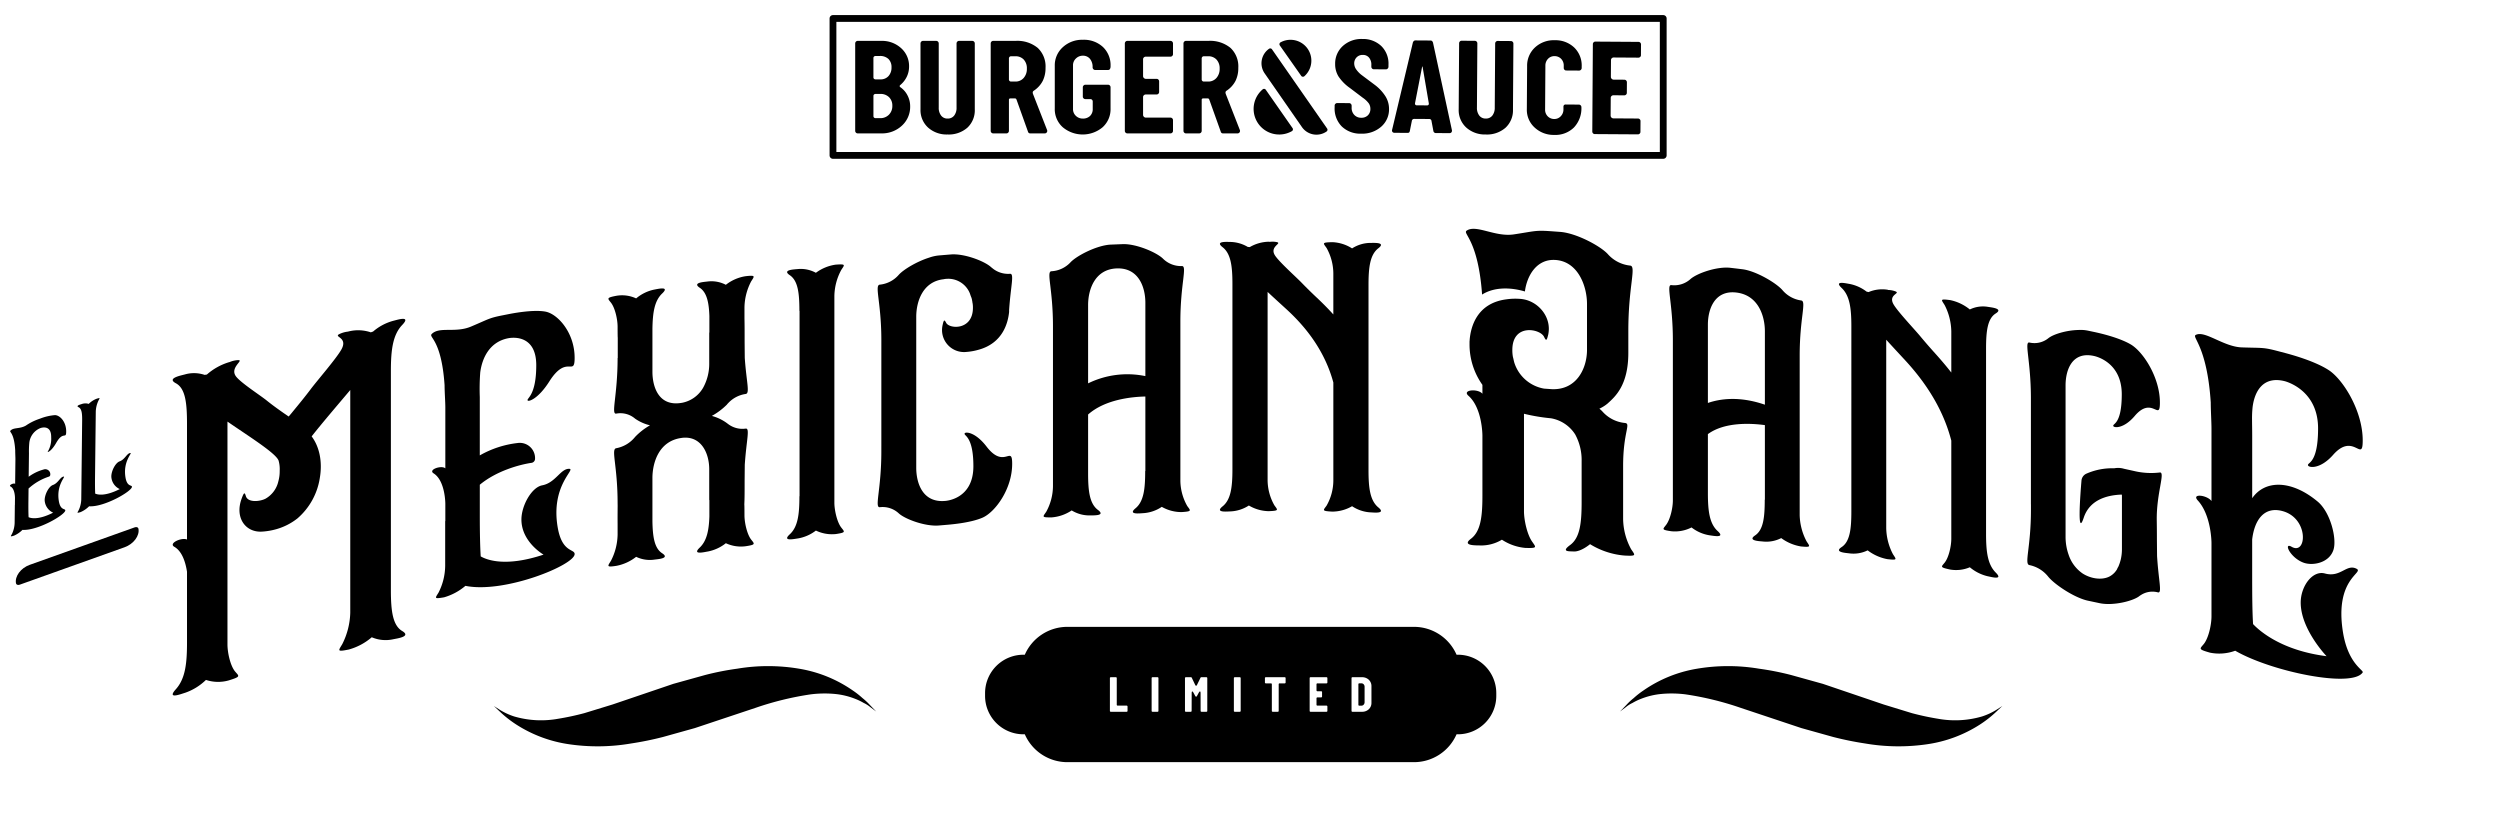 <svg xmlns="http://www.w3.org/2000/svg" viewBox="0 0 688.643 231.385"><defs><style>.a{fill:none;}</style></defs><rect class="a" width="688.643" height="231.385"/><path d="M136.036,194.472l1.563,1a17.838,17.838,0,0,0,4.042,1.883,26.351,26.351,0,0,0,12.067.64,73.748,73.748,0,0,0,7.223-1.547l7.78-2.385,16.759-5.69c2.941-.818,5.883-1.637,8.778-2.441a76.217,76.217,0,0,1,8.835-1.739,51.515,51.515,0,0,1,17.188.031,36.231,36.231,0,0,1,14.606,5.953,23.3,23.3,0,0,1,2.7,2.114,17.4,17.4,0,0,1,2.06,1.926l1.72,1.783-1.613-1.21a8.377,8.377,0,0,0-1.832-1.162,16.119,16.119,0,0,0-2.329-1.123,20.52,20.52,0,0,0-5.676-1.355,30.63,30.63,0,0,0-6.608.118,84.176,84.176,0,0,0-15.106,3.688l-16.794,5.6-8.771,2.45a87.873,87.873,0,0,1-8.806,1.792,54.332,54.332,0,0,1-17.067.211A36.425,36.425,0,0,1,142.4,199.7a30.927,30.927,0,0,1-4.675-3.64Z"/><path d="M551.561,194.472l-1.562,1a17.838,17.838,0,0,1-4.042,1.883,26.351,26.351,0,0,1-12.067.64,73.686,73.686,0,0,1-7.223-1.547l-7.781-2.385c-5.348-1.816-11.053-3.754-16.758-5.69-2.941-.818-5.883-1.637-8.778-2.441a76.192,76.192,0,0,0-8.836-1.739,51.51,51.51,0,0,0-17.187.031,36.231,36.231,0,0,0-14.606,5.953,23.3,23.3,0,0,0-2.7,2.114,17.4,17.4,0,0,0-2.06,1.926l-1.72,1.783,1.613-1.21a8.377,8.377,0,0,1,1.832-1.162,16.119,16.119,0,0,1,2.329-1.123,20.512,20.512,0,0,1,5.676-1.355,30.631,30.631,0,0,1,6.608.118,84.2,84.2,0,0,1,15.106,3.688l16.794,5.6,8.77,2.45a87.988,87.988,0,0,0,8.806,1.792,54.338,54.338,0,0,0,17.068.211A36.426,36.426,0,0,0,545.2,199.7a30.927,30.927,0,0,0,4.675-3.64Z"/><path d="M374.99,188.225h-.532a.248.248,0,0,0-.281.28v5.6a.248.248,0,0,0,.281.28h.532a.83.83,0,0,0,.644-.28,1,1,0,0,0,.251-.687V189.2a.977.977,0,0,0-.251-.7A.824.824,0,0,0,374.99,188.225Z"/><path d="M401.617,180.348h-.4a12.791,12.791,0,0,0-11.686-7.676H293.976a12.792,12.792,0,0,0-11.686,7.676h-.4A10.577,10.577,0,0,0,271.345,190.9v.82a10.577,10.577,0,0,0,10.545,10.546h.4a12.792,12.792,0,0,0,11.686,7.676h95.555a12.791,12.791,0,0,0,11.686-7.676h.4a10.577,10.577,0,0,0,10.546-10.546v-.82A10.577,10.577,0,0,0,401.617,180.348ZM310.59,195.784a.247.247,0,0,1-.28.28h-4.3a.247.247,0,0,1-.28-.28v-8.96a.247.247,0,0,1,.28-.279h1.33a.247.247,0,0,1,.28.279v7.267a.247.247,0,0,0,.28.279h2.408a.248.248,0,0,1,.28.28Zm8.511,0a.246.246,0,0,1-.28.28h-1.315a.248.248,0,0,1-.281-.28v-8.96a.248.248,0,0,1,.281-.279h1.315a.247.247,0,0,1,.28.279Zm13.454,0a.246.246,0,0,1-.279.28H331a.248.248,0,0,1-.281-.28l-.013-4.8c0-.326-.047-.5-.14-.525s-.22.106-.378.386l-.476.868c-.075.13-.155.195-.239.195s-.163-.065-.237-.195l-.462-.855q-.238-.433-.378-.391c-.094.027-.14.2-.14.531l-.014,4.788a.247.247,0,0,1-.28.28H326.69a.247.247,0,0,1-.28-.28v-8.96a.247.247,0,0,1,.28-.279h1.358a.243.243,0,0,1,.238.153l.937,1.96c.076.159.16.238.252.238s.178-.079.252-.238l.952-1.96a.244.244,0,0,1,.239-.153h1.358a.246.246,0,0,1,.279.279Zm9.2,0a.247.247,0,0,1-.281.28h-1.315a.247.247,0,0,1-.28-.28v-8.96a.247.247,0,0,1,.28-.279h1.315a.247.247,0,0,1,.281.279Zm12.376-7.826a.247.247,0,0,1-.28.28h-1.344a.248.248,0,0,0-.28.281v7.265a.247.247,0,0,1-.28.28h-1.33a.247.247,0,0,1-.28-.28v-7.265a.248.248,0,0,0-.28-.281h-1.344a.247.247,0,0,1-.28-.28v-1.134a.247.247,0,0,1,.28-.279h5.138a.247.247,0,0,1,.28.279Zm11.507,0a.247.247,0,0,1-.28.28h-2.435a.249.249,0,0,0-.281.281v1.61a.248.248,0,0,0,.281.279h.965a.248.248,0,0,1,.281.28v1.134a.249.249,0,0,1-.281.281h-.965a.248.248,0,0,0-.281.28v1.708a.248.248,0,0,0,.281.279h2.435a.248.248,0,0,1,.28.28v1.134a.247.247,0,0,1-.28.28h-4.325a.246.246,0,0,1-.28-.28v-8.96a.247.247,0,0,1,.28-.279h4.325a.247.247,0,0,1,.28.279Zm12.139,5.587a2.382,2.382,0,0,1-.728,1.819,2.645,2.645,0,0,1-1.89.7h-2.59a.247.247,0,0,1-.28-.28v-8.96a.247.247,0,0,1,.28-.279h2.59a2.649,2.649,0,0,1,1.89.7,2.4,2.4,0,0,1,.728,1.834Z"/><path d="M8.183,155.59l28.951-10.336c.45-.161.921-.014,1,.365.383,1.935-1.331,4.239-3.809,5.123L5.408,161.065c-.488.174-.926-.008-1-.365C4.027,158.763,5.705,156.475,8.183,155.59Z"/><path d="M7.118,117.236a15.059,15.059,0,0,1,3.373-1.732l.637-.226a14.331,14.331,0,0,1,4.016-.93c1.334.023,3.12,1.8,3.089,4.571-.024,2.153-.826-.3-2.752,3.075-1.213,2.128-2.276,2.639-2.356,2.468a6.9,6.9,0,0,0,.974-4.038c.041-3.69-3-2.491-3-2.491a4.93,4.93,0,0,0-3.042,4.225,24.508,24.508,0,0,0-.079,2.722L7.9,131.324a12.429,12.429,0,0,1,4.075-1.982,1.384,1.384,0,0,1,1.873,1.447.547.547,0,0,1-.365.5,15.362,15.362,0,0,0-5.62,3.279l-.016,1.452-.02,1.854c-.024,2.037-.008,3.511.046,4.59.615.28,2.627.846,6.768-1.244a3.962,3.962,0,0,1-2.337-3.491c.018-1.536,1.133-3.731,2.277-4.137,1.455-.517,1.994-2.207,2.94-2.31.733-.095-2.076,2.186-1.313,6.737.442,2.67,1.785,1.992,1.778,2.576-.015,1.221-7.616,5.638-11.8,5.363A7.491,7.491,0,0,1,3.88,147.54l-.016.006c-1.111.345-.963.227-.581-.442a7.528,7.528,0,0,0,.75-3.044l.056-4.942.017-.006.01-.969.011-.951s.029-2.555-1.234-3.187c-.615-.33.891-1.049,1.278-.721l.076-6.744c.006-.6-.063-1.675-.055-2.426-.283-5.137-1.734-5.021-1.306-5.489C3.744,117.688,5.414,118.208,7.118,117.236Z"/><path d="M30.664,131.226c.017-1.537,1.132-3.73,2.292-4.143,1.455-.518,1.979-2.2,2.924-2.3.734-.095-2.076,2.185-1.312,6.737.441,2.671,1.783,1.993,1.777,2.577-.014,1.22-7.616,5.637-11.8,5.362a7.521,7.521,0,0,1-2.313,1.587l-.017.007c-1.11.344-.946.221-.581-.442a7.48,7.48,0,0,0,.75-2.978l.244-21.756c.023-1.953-.109-3.287-.984-3.708-.874-.405.529-.754.857-.87a3.018,3.018,0,0,1,1.938-.042,6.285,6.285,0,0,1,2.115-1.4l.016-.006c1.111-.346.947-.222.581.44a7.61,7.61,0,0,0-.767,3.052l-.006.551-.2,17.4c-.024,2.087-.007,3.577.046,4.673.615.279,2.627.844,6.77-1.244A3.963,3.963,0,0,1,30.664,131.226Z"/><path d="M51.51,148.621V116.675c0-5.748-.452-9.7-3.079-11.11s1.518-2.145,2.545-2.439a9.107,9.107,0,0,1,5.383.138c.247-.028.412-.074.618-.089A16.455,16.455,0,0,1,62.983,99.8l.042-.012.288-.079a6.609,6.609,0,0,1,2.348-.515c1.565.033-2.514,2.112-.618,4.542,1.391,1.783,6.636,5.147,8.409,6.579,1.553,1.254,3.177,2.415,4.828,3.571.414.268.827.578,1.24.847.413-.482.867-1.014,1.239-1.485,1.653-2.006,3.3-4.014,4.836-6.057,1.769-2.36,7.04-8.408,8.441-10.913,1.907-3.41-2.154-3.392-.621-4.222a7.23,7.23,0,0,1,2.4-.707l.249-.06.041-.01a10.819,10.819,0,0,1,6.051.271c.207-.091.415-.14.621-.229a14.165,14.165,0,0,1,5.478-2.932c1-.227,5.172-1.634,2.532,1.132-2.617,2.74-3.114,6.956-3.114,12.7v60.309c0,5.748.5,9.732,3.114,11.287,2.638,1.57-1.537,2.056-2.532,2.283a9.654,9.654,0,0,1-5.85-.563,16.323,16.323,0,0,1-6.3,3.37l-.041.01c-3.355.682-2.865.332-1.782-1.486a20.248,20.248,0,0,0,2.2-8.651v-61.35c-3.479,4.126-7.7,9.039-10.636,12.774,2.15,2.876,3.032,7,2.232,11.562a18.412,18.412,0,0,1-6.159,11.047,16.762,16.762,0,0,1-5.823,2.958,18.264,18.264,0,0,1-3.755.654c-4.62.388-7.707-3.723-5.813-8.983.7-1.94.873-1.856,1.195-.781.541,1.8,3.714,1.539,5.361.737a7.336,7.336,0,0,0,3.589-4.814,10.332,10.332,0,0,0,.372-2.928,8.685,8.685,0,0,0-.288-2.716c-.572-2.011-8.459-6.9-14.1-10.81q0,30.675,0,61.35c0,2.374.821,6,2.141,7.537,1.1,1.278,1.564,1.36-1.771,2.4l-.042.012a10.663,10.663,0,0,1-6.253-.14,15.48,15.48,0,0,1-5.754,3.547c-1.027.294-5.173,1.949-2.545-.976s3.079-7.132,3.079-12.88V157.492c-.37-2.393-1.261-5.6-3.49-6.867C46.3,149.645,50.072,147.949,51.51,148.621Z"/><path d="M129.744,89.957c4.949-2.09,4.915-2.346,8.585-3.076l1.626-.322c1-.2,6.811-1.351,10.267-.725,3.409.618,8.064,5.808,8.064,12.722,0,5.374-2.133-1.125-6.978,6.526-3.049,4.816-5.764,5.67-5.971,5.21-.293-.648,2.38-1.245,2.379-9.7,0-9.2-7.761-7.411-7.761-7.411-5.129,1.013-7.163,5.488-7.67,9.414a60.85,60.85,0,0,0-.124,6.773v16.076a27.227,27.227,0,0,1,10.38-3.407,4.215,4.215,0,0,1,4.842,4.358,1.135,1.135,0,0,1-.918,1.091c-3.2.459-9.639,2.167-14.3,6.039v8.247c0,5.081.083,8.771.249,11.486,1.583.925,6.745,3.044,17.311-.483,0,0-6.095-3.459-6.095-9.665,0-3.833,2.8-8.872,5.719-9.422,3.717-.7,5.076-4.666,7.478-4.546,1.863.092-5.253,4.595-3.176,16.282,1.217,6.85,4.64,5.736,4.639,7.194,0,3.041-19.382,10.937-30.082,8.756a15.879,15.879,0,0,1-5.868,3.158l-.042.009c-2.828.482-2.441.235-1.5-1.3a16.585,16.585,0,0,0,1.83-7.349V143.561l.042-.009v-4.789s0-6.377-3.244-8.38c-1.58-1.03,2.246-2.318,3.244-1.366V112.191c0-1.5-.208-4.2-.208-6.079-.874-12.931-4.575-13.128-3.494-14.155C121.13,89.9,125.432,91.779,129.744,89.957Z"/><path d="M168.281,83.357c-.926-1.165-1.291-1.347,1.507-1.88a9.152,9.152,0,0,1,5.443.721,11.292,11.292,0,0,1,4.945-2.42c.881-.14,4.478-1.08,2.223,1.067-2.138,2.034-2.6,5.282-2.683,9.669v12c.042,4.283,1.843,9.4,7.841,8.486l.336-.051a8.557,8.557,0,0,0,5.791-4.15,13.606,13.606,0,0,0,1.678-6.7V91.682c0-.041.043-.09.043-.131v-4.5c-.126-3.771-.722-6.511-2.645-7.778-2.228-1.467,1.343-1.613,2.182-1.734a8.546,8.546,0,0,1,5,.913,11.719,11.719,0,0,1,5.421-2.368c2.831-.32,2.489-.039,1.554,1.416a15.941,15.941,0,0,0-1.848,7.2v3c.042,1.577.042,3.66.042,6.451,0,.208.041,4.284.041,4.45.463,6.685,1.471,9.757.253,9.921a8.185,8.185,0,0,0-4.789,2.487,4.853,4.853,0,0,0-.421.477,18.718,18.718,0,0,1-4.115,3.08,12.651,12.651,0,0,1,4.115,1.958c.126.108.295.209.421.317a6.472,6.472,0,0,0,4.789,1.218c1.218-.164.21,3.137-.252,9.947,0,.167-.042,4.3-.042,4.462,0,2.791,0,4.915-.085,6.509.043-.006.043,2.992.043,2.992,0,2,.711,5.221,1.848,6.667.945,1.2,1.311,1.405-1.512,1.826a9.774,9.774,0,0,1-5.463-.832,11.43,11.43,0,0,1-5,2.293c-.84.121-4.449,1.055-2.183-1.1,1.921-1.825,2.519-4.7,2.645-8.547v-4.458c0-.083-.043-.118-.043-.16V129.25c0-4.5-2.267-9.263-7.469-8.642l-.336.051c-6,.91-7.8,6.625-7.841,10.921v12.037c.083,4.318.557,7.406,2.683,8.782,2.261,1.463-1.342,1.625-2.223,1.765a8.651,8.651,0,0,1-4.944-.786,12.565,12.565,0,0,1-5.4,2.478c-2.842.439-2.493.131-1.549-1.362a16.319,16.319,0,0,0,1.842-7.225v-3c-.022-1.614.012-4.916.012-4.916s-.012-.707-.012-.749c0-10.371-1.884-14.885-.376-15.139a8.687,8.687,0,0,0,5.192-3.111,18.058,18.058,0,0,1,4.106-3.2,12.017,12.017,0,0,1-4.106-1.834,6.2,6.2,0,0,0-5.192-1.387c-1.508.254.376-4.937.375-15.308a.051.051,0,0,0,.043-.048V92.993c-.043.007-.043-2.991-.043-2.991C170.122,87.96,169.416,84.785,168.281,83.357Z"/><path d="M220.242,136.7V85.638l-.042,0c0-4.873-.383-8.311-2.651-9.839-2.248-1.515,1.347-1.582,2.188-1.684a8.72,8.72,0,0,1,5.008,1.029,11.923,11.923,0,0,1,5.432-2.243l.042-.005c2.863-.194,2.445.031,1.516,1.457a15.577,15.577,0,0,0-1.9,7.166v57.1c.042,2.036.746,5.214,1.9,6.7.93,1.206,1.348,1.348-1.516,1.792l-.042,0a10.121,10.121,0,0,1-5.432-.964,11.172,11.172,0,0,1-5.008,2.178c-.841.1-4.438.923-2.188-1.148,2.272-2.091,2.652-5.613,2.652-10.487Z"/><path d="M242.774,122.848V93.36c-.043-10.2-1.94-14.8-.422-14.952a7.955,7.955,0,0,0,5.227-2.717c1.393-1.53,5.061-3.682,8.351-4.72a11.2,11.2,0,0,1,2.7-.608l1.645-.138,1.647-.136c3.672-.3,9.245,1.822,11.061,3.483.127.116.3.229.422.345a6.807,6.807,0,0,0,4.814,1.5c1.225-.082.212,3.193-.253,9.972v.541c-.3,2.894-1.648,8.587-8.487,10.431a16.333,16.333,0,0,1-3.251.581,6.066,6.066,0,0,1-6.585-7.38c.337-1.57.507-1.542.971-.665.843,1.763,7.387,2.161,7.387-4.128a6.451,6.451,0,0,0-.17-1.611.589.589,0,0,0-.042-.288,4.322,4.322,0,0,0-.21-.9c-.062-.152-.154-.377-.212-.526a4.124,4.124,0,0,0-.169-.487v-.041a6.42,6.42,0,0,0-6.585-4.1,3.843,3.843,0,0,0-.675.1c-5.781.65-7.552,6.156-7.552,10.363,0,4.581,0,8.413,0,8.413v33.279c.041,4.286,1.855,9.521,7.888,9.018.043,0,7.852-.335,7.853-9.54,0-8.455-2.7-8.331-2.407-9.061.209-.514,2.955-.4,6.038,3.626,4.9,6.392,7.053-.615,7.053,4.758,0,6.956-4.7,13.3-8.152,14.815-3.471,1.522-9.329,1.935-10.385,2.023-.632.053-1.054.088-1.645.139-3.713.315-9.239-1.7-11.052-3.336a6.522,6.522,0,0,0-5.227-1.7c-1.518.152.422-4.914.422-15.286v-1.582Z"/><path d="M315.5,129.756V109.222c-3.807.081-11.122.824-15.773,4.957v16.243c0,4.874.425,8.331,2.705,10.039,2.261,1.693-1.353,1.477-2.24,1.518a9.325,9.325,0,0,1-4.988-1.38,11.456,11.456,0,0,1-5.453,1.916l-.042,0c-2.915.039-2.46-.155-1.521-1.537a14.886,14.886,0,0,0,1.86-7.02V89.853c0-10.329-1.9-15.054-.423-15.137a7.74,7.74,0,0,0,5.283-2.491c1.817-1.885,7.355-4.691,11.076-4.845l1.606-.064,1.649-.065c3.68-.14,9.263,2.227,11.081,3.966a7.071,7.071,0,0,0,5.246,2.073c1.523-.035-.423,4.883-.423,15.254v43.983a14.435,14.435,0,0,0,1.9,6.871c.934,1.289,1.353,1.466-1.523,1.658h-.043a10.852,10.852,0,0,1-5.456-1.443,10.25,10.25,0,0,1-5.033,1.737c-.846.028-4.46.53-2.2-1.342,2.282-1.889,2.663-5.38,2.663-10.252Zm0-26.156V88.23c0-1.374,0-3.04,0-4.831,0-4.29-1.861-9.7-7.909-9.461-6,.238-7.864,5.8-7.864,10.086,0,4.581,0,8.414,0,8.414V105.6A24.549,24.549,0,0,1,315.5,103.6Z"/><path d="M366.983,66.706a10.9,10.9,0,0,1,5.457,1.719,9.438,9.438,0,0,1,4.992-1.513c.887.022,4.479-.259,2.241,1.474-2.283,1.767-2.707,5.22-2.707,10.093v51.063c0,4.873.424,8.343,2.707,10.231,2.239,1.851-1.354,1.381-2.241,1.359a10.12,10.12,0,0,1-4.992-1.694,10.929,10.929,0,0,1-5.457,1.488h-.043c-2.919-.168-2.476-.329-1.523-1.645a14.066,14.066,0,0,0,1.862-6.888V105.361c-2.116-7.778-6.559-14.256-12.481-19.776-1.862-1.714-3.766-3.425-5.628-5.171v51.854a14.206,14.206,0,0,0,1.862,6.913c.953,1.33,1.354,1.5-1.523,1.625h-.043a11.071,11.071,0,0,1-5.458-1.563,10.045,10.045,0,0,1-5.034,1.626c-.846.009-4.463.433-2.2-1.391,2.281-1.838,2.708-5.32,2.708-10.193q0-25.531,0-51.063c0-4.874-.427-8.351-2.707-10.131-2.262-1.765,1.354-1.433,2.2-1.442a9.7,9.7,0,0,1,4.739,1.375c.169,0,.338.039.55.038a10.784,10.784,0,0,1,5.2-1.476h.043a.381.381,0,0,1,.211.041,5.715,5.715,0,0,1,2.074.083c1.354.377-2.2,1.221-.551,3.707,1.217,1.831,5.781,5.89,7.32,7.483,1.355,1.4,2.794,2.812,4.189,4.119,1.437,1.347,3.088,3,4.527,4.6V75.291a14.562,14.562,0,0,0-1.862-6.983c-.939-1.34-1.4-1.521,1.523-1.6Z"/><path d="M408.251,81.141c-1.1-15.344-5.5-16.771-4.227-17.625,2.621-1.746,7.8,1.831,12.974,1.047,5.937-.9,5.874-1.177,10.265-.868l.592.042,1.352.1.549.04c4.391.319,10.953,3.806,13.085,6.071a9.563,9.563,0,0,0,6.2,3.21c1.772.16-.506,5.7-.507,17.947v6.081c0,8.871-3.543,12.012-5.695,13.953a9.876,9.876,0,0,1-2.279,1.434,8.352,8.352,0,0,1,.844.779,9.472,9.472,0,0,0,6.16,3.155c1.814.162-.464,2.333-.464,11.829v14.619a17.915,17.915,0,0,0,2.2,8.319c1.126,1.684,1.6,1.932-1.773,1.756l-.042,0a21.447,21.447,0,0,1-9.494-3.136s-2.533,2.171-4.6,2.014c-1.014-.077-3.545.171-.887-1.775,2.683-1.965,3.167-6,3.167-11.752,0-4.532,0-6.8,0-11.329a14.763,14.763,0,0,0-1.774-7.384,9.9,9.9,0,0,0-6.671-4.447,51.452,51.452,0,0,1-7.434-1.248V140.83c0,2.375.842,6.317,2.2,8.3,1.128,1.655,1.605,1.892-1.774,1.8l-.042,0a14.01,14.01,0,0,1-6.465-2.268,11.041,11.041,0,0,1-5.917,1.59c-1.014-.053-5.281.172-2.62-1.842,2.686-2.032,3.169-6.084,3.169-11.832V119.963c0-.167-.042-7.59-3.846-10.942-1.9-1.677,2.663-2.033,3.846-.553v-2.457a19.206,19.206,0,0,1-3.55-11.179v-.666c0-.209.042-.414.042-.623.3-3.4,1.9-9.971,10.016-11.076a17.407,17.407,0,0,1,3.846-.141c4.817.3,8.828,4.919,7.772,9.843-.423,1.8-.591,1.75-1.14.63-1.015-2.236-8.745-3.814-8.745,3.6a10.359,10.359,0,0,0,.17,1.968c.042.085.042.21.083.3.085.381.169.76.254,1.1a10.465,10.465,0,0,0,8.238,7.281l.085.006.252.018.719.049,1.139.08c6.757.228,9.543-5.656,9.628-10.606V83.721c0-4.874-2.441-11.7-8.7-12.111-5.179-.34-7.856,4.34-8.405,8.677C416.07,79.117,411.59,79.027,408.251,81.141Z"/><path d="M486.151,137.636V117.1c-3.786-.517-11.067-.923-15.7,2.479,0,6.5,0,9.746,0,16.244,0,4.873.422,8.4,2.695,10.463,2.253,2.05-1.348,1.265-2.231,1.167a10.838,10.838,0,0,1-4.971-2.165,10.008,10.008,0,0,1-5.437,1.06l-.042,0c-2.907-.42-2.45-.546-1.517-1.777,1.144-1.509,1.855-4.687,1.855-6.727V93.735c0-10.328-1.9-15.352-.421-15.2a6.651,6.651,0,0,0,5.267-1.661c1.811-1.6,7.33-3.536,11.033-3.1l1.6.187,1.641.2c3.663.438,9.214,3.68,11.021,5.706a8.3,8.3,0,0,0,5.213,2.9c1.512.2-.421,4.817-.421,15.188v43.983a16.286,16.286,0,0,0,1.892,7.169c.929,1.438,1.345,1.679-1.513,1.42l-.043-.006a12.539,12.539,0,0,1-5.422-2.3,8.938,8.938,0,0,1-5,.946c-.841-.1-4.435-.171-2.187-1.687,2.267-1.53,2.649-4.962,2.649-9.834Zm0-26.156V91.28c0-4.29-1.85-9.993-7.869-10.7-5.977-.7-7.831,4.561-7.831,8.851,0,4.581,0,8.413,0,8.413V111C473.82,109.834,479.168,109.064,486.151,111.48Z"/><path d="M537.207,82.668a12.675,12.675,0,0,1,5.395,2.576,8.246,8.246,0,0,1,4.932-.729c.877.161,4.423.444,2.214,1.825-2.254,1.409-2.674,4.8-2.674,9.669v51.063c0,4.873.419,8.408,2.674,10.655,2.211,2.2-1.337,1.169-2.214,1.008a11.851,11.851,0,0,1-4.932-2.478,9.681,9.681,0,0,1-5.395.632l-.042-.008c-2.887-.626-2.447-.72-1.506-1.885,1.133-1.4,1.841-4.554,1.841-6.595V121.37c-2.093-8.111-6.486-15.286-12.351-21.735-1.844-2.007-3.729-4.016-5.574-6.054v51.853a16.039,16.039,0,0,0,1.844,7.206c.946,1.481,1.342,1.709-1.508,1.385l-.043-.006a12.807,12.807,0,0,1-5.409-2.42,8.786,8.786,0,0,1-4.993.836c-.839-.124-4.425-.269-2.182-1.736,2.261-1.479,2.686-4.9,2.686-9.769V89.868c0-4.874-.421-8.416-2.686-10.556-2.246-2.122,1.343-1.221,2.182-1.1a11.171,11.171,0,0,1,4.7,2.119c.168.025.335.092.546.124a9.605,9.605,0,0,1,5.157-.659l.043.006a.43.43,0,0,1,.209.074,5.922,5.922,0,0,1,2.054.41c1.342.589-2.183.874-.546,3.62,1.207,2.024,5.724,6.795,7.25,8.632,1.342,1.617,2.761,3.247,4.145,4.777,1.424,1.575,3.054,3.48,4.477,5.309V91.3a16.431,16.431,0,0,0-1.841-7.275c-.932-1.492-1.381-1.74,1.506-1.364Z"/><path d="M559.428,138.914V109.426c-.042-10.17-1.877-15.359-.417-15.074a6.113,6.113,0,0,0,5.213-1.179c1.373-1.118,5-2.2,8.249-2.275a9.977,9.977,0,0,1,2.664.184l1.582.334c1.04.221,6.787,1.438,10.229,3.471,3.424,2.022,8.014,9.1,8.014,16.016,0,5.372-2.115-2-6.934,3.675-3.033,3.571-5.725,3.3-5.9,2.782-.26-.757,2.327-.283,2.327-8.738,0-9.164-7.652-10.566-7.735-10.584-5.95-1.262-7.745,3.842-7.745,8.132v41.692a14.725,14.725,0,0,0,.833,4.919,10.1,10.1,0,0,0,3.832,5.168c2.278,1.48,5.327,1.917,7.407.867a5.325,5.325,0,0,0,1.5-1.174,6.5,6.5,0,0,0,.582-.79,5.445,5.445,0,0,1,.417-.825s.332-.844.373-1c.083-.273.167-.546.249-.862a12.608,12.608,0,0,0,.334-3.05V136.537c0-.125-.043-.218-.043-.3-4.447.148-8.919,1.632-10.482,6.373-1.843,5.591-.958-6.115-.624-10.168a2.308,2.308,0,0,1,1.29-1.938,17.671,17.671,0,0,1,7.738-1.51,5.692,5.692,0,0,1,2.661.125c.366.087.747.165,1.121.248.5.11,1.043.236,1.579.35a20.271,20.271,0,0,0,7.225.43c1.511-.085-.98,5.741-.872,13.21.021,1.406.041,3.175.041,5.341,0,.167.043,4.3.043,4.466.415,6.843,1.451,10.288.248,10.012a5.835,5.835,0,0,0-4.732.756,3.029,3.029,0,0,0-.458.315c-1.785,1.348-7.229,2.686-10.891,1.9l-3.2-.68c-3.662-.771-9.119-4.4-10.913-6.572a8.854,8.854,0,0,0-5.213-3.236c-1.5-.293.417-4.792.417-15.163v-1.583Z"/><path d="M608.968,110.85c-1.035-15.746-5.384-18-4.1-18.61,2.527-1.268,7.6,3.275,12.662,3.452,5.808.2,5.786-.071,10.035,1.047.76.2,1.139.3,1.9.5,1.773.47,8.125,2.2,11.988,4.706,3.964,2.569,9.373,11.221,9.373,19.386,0,6.371-2.5-2.439-8.139,3.947-3.538,4.014-6.679,3.577-6.917,2.932-.335-.91,2.76-.207,2.76-10.2,0-9.912-7.705-12.577-9.065-12.98l-.207-.054c-5.816-1.414-8.173,2.7-8.751,7.053a29.288,29.288,0,0,0-.165,3.623c0,1.124.041,2.51.041,4.3v17.285c3.511-5.1,10.818-5.073,17.982.887,3.582,2.938,5.394,10.284,4.4,13.337-1.188,3.663-5.782,4.457-8.276,3.52-3.7-1.389-5.565-5.7-3.257-4.372,4.247,2.465,4.828-7.892-2.556-9.842-5.032-1.328-7.678,2.5-8.3,7.84v9.664c0,6,.041,10.38.248,13.64,1.859,1.976,7.941,7.276,20.245,8.845,0,0-7.124-7.4-7.124-14.772,0-4.5,3.256-8.953,6.672-8.011,4.362,1.2,5.93-2.75,8.717-1.3,2.167,1.125-6.15,2.637-3.739,17.518,1.419,8.761,5.823,10.434,5.424,11.036-2.91,4.388-25.24-.258-35.113-5.979a12.761,12.761,0,0,1-6.91.54l-.041-.01c-3.312-.933-2.827-1.03-1.739-2.339,1.328-1.6,2.153-5.307,2.153-7.681v-20.2s0-7.587-3.768-11.7c-1.864-2.031,2.608-1.494,3.768.165V118.106C609.175,116.4,608.968,113.058,608.968,110.85Z"/><path d="M458.149,43.744h-228.7a.936.936,0,0,1-.936-.936V5.094a.936.936,0,0,1,.936-.936h228.7a.936.936,0,0,1,.936.936V42.808A.936.936,0,0,1,458.149,43.744ZM230.385,41.872H457.213V6.03H230.385Z"/><path d="M250.71,29.287a7.015,7.015,0,0,1-2.267,5.322,8.055,8.055,0,0,1-5.752,2.136h-6.446a.649.649,0,0,1-.469-.206.689.689,0,0,1-.206-.506V11.974a.694.694,0,0,1,.206-.507.648.648,0,0,1,.469-.205h6.521a7.776,7.776,0,0,1,5.452,2,6.584,6.584,0,0,1,2.192,5.078,6.343,6.343,0,0,1-.637,2.811,6.9,6.9,0,0,1-1.8,2.286.338.338,0,0,0,0,.562,6.082,6.082,0,0,1,2,2.268A6.441,6.441,0,0,1,250.71,29.287Zm-9.481-7.42H242.5a2.872,2.872,0,0,0,2.249-.918,3.431,3.431,0,0,0,.824-2.38,3.1,3.1,0,0,0-.843-2.323,3.318,3.318,0,0,0-2.417-.824h-1.087a.678.678,0,0,0-.468.15.566.566,0,0,0-.169.449v5.246a.569.569,0,0,0,.169.45A.678.678,0,0,0,241.229,21.867Zm0,10.68h1.2a3.261,3.261,0,0,0,2.435-.955,3.361,3.361,0,0,0,.937-2.455,3.193,3.193,0,0,0-.9-2.361,3.287,3.287,0,0,0-2.435-.9h-1.237a.678.678,0,0,0-.468.15.569.569,0,0,0-.169.449v5.472a.566.566,0,0,0,.169.449A.673.673,0,0,0,241.229,32.547Z"/><path d="M261.016,32.66a2.189,2.189,0,0,0,1.817-.825,3.451,3.451,0,0,0,.656-2.211V11.974a.694.694,0,0,1,.206-.507.646.646,0,0,1,.469-.205H267.8a.7.7,0,0,1,.712.712V30.111a6.53,6.53,0,0,1-2.042,5.06,7.754,7.754,0,0,1-5.453,1.874,7.638,7.638,0,0,1-5.378-1.912,6.5,6.5,0,0,1-2.08-5.022V11.974a.691.691,0,0,1,.207-.507.644.644,0,0,1,.468-.205h3.635a.7.7,0,0,1,.712.712v17.65a3.451,3.451,0,0,0,.656,2.211A2.151,2.151,0,0,0,261.016,32.66Z"/><path d="M277.242,36.745h-3.673a.645.645,0,0,1-.468-.206.685.685,0,0,1-.206-.506V11.974a.69.69,0,0,1,.206-.507.644.644,0,0,1,.468-.205h6.184a8.821,8.821,0,0,1,6.089,1.929A6.987,6.987,0,0,1,288,18.681a7.95,7.95,0,0,1-.768,3.6,7.229,7.229,0,0,1-2.455,2.7.654.654,0,0,0-.3.394,1.294,1.294,0,0,0,.112.618l3.822,9.781a.68.68,0,0,1-.056.675.7.7,0,0,1-.618.3H283.8a.7.7,0,0,1-.394-.113.639.639,0,0,1-.243-.374l-3.11-8.7a.988.988,0,0,0-.206-.375.612.612,0,0,0-.356-.075h-1.05a.659.659,0,0,0-.431.094.511.511,0,0,0-.093.356v8.47a.693.693,0,0,1-.206.506A.651.651,0,0,1,277.242,36.745Zm1.312-14.279h1.124a2.935,2.935,0,0,0,2.3-.992,3.729,3.729,0,0,0,.881-2.568A3.5,3.5,0,0,0,282,16.414a3.037,3.037,0,0,0-2.323-.917h-1.124a.631.631,0,0,0-.469.168.688.688,0,0,0-.168.506v5.658a.583.583,0,0,0,.637.637Z"/><path d="M305.91,24.04v5.847a6.7,6.7,0,0,1-2.173,5.153,8.545,8.545,0,0,1-11,0,6.666,6.666,0,0,1-2.192-5.153V18.157A6.712,6.712,0,0,1,292.757,13a7.86,7.86,0,0,1,5.546-2.042,7.689,7.689,0,0,1,5.509,1.986,6.888,6.888,0,0,1,2.1,5.246,1.562,1.562,0,0,1-.168.824.6.6,0,0,1-.544.263h-3.56a.62.62,0,0,1-.468-.225.748.748,0,0,1-.206-.525,3.474,3.474,0,0,0-.731-2.322,2.445,2.445,0,0,0-1.967-.862,2.652,2.652,0,0,0-1.893.768,2.507,2.507,0,0,0-.806,1.892V30a2.524,2.524,0,0,0,.787,1.911,2.67,2.67,0,0,0,1.912.75,2.764,2.764,0,0,0,1.986-.712A2.564,2.564,0,0,0,301,30V27.975a.663.663,0,0,0-.187-.487.619.619,0,0,0-.45-.187h-1.387a.686.686,0,0,1-.5-.206.642.642,0,0,1-.206-.469V24.04a.658.658,0,0,1,.225-.5.707.707,0,0,1,.486-.207H305.2a.705.705,0,0,1,.712.712Z"/><path d="M323.111,33.11v2.96a.646.646,0,0,1-.206.469.69.69,0,0,1-.506.206H310.52a.646.646,0,0,1-.469-.206.689.689,0,0,1-.206-.506V11.974a.694.694,0,0,1,.206-.507.645.645,0,0,1,.469-.205H322.4a.7.7,0,0,1,.712.712v2.96a.645.645,0,0,1-.206.468.683.683,0,0,1-.506.207h-6.82a.71.71,0,0,0-.487.206.66.66,0,0,0-.225.506v4.684a.777.777,0,0,0,.712.712h3a.7.7,0,0,1,.712.712v2.923a.647.647,0,0,1-.206.469.689.689,0,0,1-.506.206h-3a.71.71,0,0,0-.487.206.659.659,0,0,0-.225.506v4.946a.774.774,0,0,0,.712.712h6.82a.705.705,0,0,1,.712.713Z"/><path d="M330.344,36.745h-3.673a.645.645,0,0,1-.468-.206.685.685,0,0,1-.206-.506V11.974a.69.69,0,0,1,.206-.507.644.644,0,0,1,.468-.205h6.184a8.821,8.821,0,0,1,6.089,1.929,6.987,6.987,0,0,1,2.155,5.49,7.95,7.95,0,0,1-.768,3.6,7.229,7.229,0,0,1-2.455,2.7.66.66,0,0,0-.3.394,1.311,1.311,0,0,0,.113.618l3.822,9.781a.68.68,0,0,1-.056.675.7.7,0,0,1-.618.3H336.9a.7.7,0,0,1-.394-.113.639.639,0,0,1-.243-.374l-3.11-8.7a.988.988,0,0,0-.206-.375.614.614,0,0,0-.356-.075h-1.05a.659.659,0,0,0-.431.094.511.511,0,0,0-.093.356v8.47a.69.69,0,0,1-.207.506A.647.647,0,0,1,330.344,36.745Zm1.312-14.279h1.124a2.935,2.935,0,0,0,2.3-.992,3.729,3.729,0,0,0,.881-2.568,3.5,3.5,0,0,0-.862-2.492,3.037,3.037,0,0,0-2.323-.917h-1.124a.631.631,0,0,0-.469.168.688.688,0,0,0-.168.506v5.658a.583.583,0,0,0,.637.637Z"/><path d="M382.62,30.011a6.32,6.32,0,0,1-2.187,4.914,7.913,7.913,0,0,1-5.5,1.894,7.332,7.332,0,0,1-5.328-1.983,7.026,7.026,0,0,1-1.97-5.3l0-.45a.658.658,0,0,1,.228-.5.709.709,0,0,1,.488-.2l3.3.021a.648.648,0,0,1,.467.21.69.69,0,0,1,.2.507l0,.524a2.743,2.743,0,0,0,.736,2.01,2.553,2.553,0,0,0,1.906.781,2.5,2.5,0,0,0,1.822-.663,2.4,2.4,0,0,0,.7-1.795,2.644,2.644,0,0,0-.44-1.5,6.7,6.7,0,0,0-1.639-1.548l-3.543-2.683a12.037,12.037,0,0,1-3.183-3.225,6.419,6.419,0,0,1-.9-3.4,6.494,6.494,0,0,1,2.131-4.969,7.565,7.565,0,0,1,5.371-1.915,7.263,7.263,0,0,1,5.215,1.946,6.758,6.758,0,0,1,1.972,5.146l0,.562a.71.71,0,0,1-.209.486.658.658,0,0,1-.507.221l-3.336-.021a.645.645,0,0,1-.467-.209.687.687,0,0,1-.2-.508l0-.449a3.015,3.015,0,0,0-.624-2.027,2.144,2.144,0,0,0-1.718-.761,2.274,2.274,0,0,0-1.71.664,2.37,2.37,0,0,0-.667,1.718,2.862,2.862,0,0,0,.552,1.615,6.99,6.99,0,0,0,1.6,1.622l3.431,2.571a12.02,12.02,0,0,1,3.015,3.2A6.563,6.563,0,0,1,382.62,30.011Z"/><path d="M399.254,36.677l-3.748-.025a.645.645,0,0,1-.449-.171.669.669,0,0,1-.222-.4l-.507-2.7a.7.7,0,0,0-.2-.451.689.689,0,0,0-.468-.153l-4.084-.026a.7.7,0,0,0-.451.147.651.651,0,0,0-.228.448l-.542,2.7a.828.828,0,0,1-.209.448.732.732,0,0,1-.469.11l-3.523-.023a.707.707,0,0,1-.6-.247.721.721,0,0,1-.07-.657l5.7-23.947a.9.9,0,0,1,.265-.43.6.6,0,0,1,.414-.165l4.2.027a.579.579,0,0,1,.43.171.976.976,0,0,1,.241.433l5.2,24.055a.736.736,0,0,1-.117.618A.665.665,0,0,1,399.254,36.677Zm-5.681-8.245-1.7-9.979c-.025-.1-.05-.151-.074-.151s-.052.051-.076.15l-1.939,9.956a.555.555,0,0,0,.091.45.494.494,0,0,0,.393.153l2.81.018a.486.486,0,0,0,.413-.147A.616.616,0,0,0,393.573,28.432Z"/><path d="M409.249,32.656a2.192,2.192,0,0,0,1.822-.812,3.451,3.451,0,0,0,.67-2.207l.115-17.65a.689.689,0,0,1,.209-.505.648.648,0,0,1,.47-.2l3.635.024a.7.7,0,0,1,.707.716l-.117,18.138a6.528,6.528,0,0,1-2.075,5.045,7.748,7.748,0,0,1-5.464,1.839,7.638,7.638,0,0,1-5.366-1.946,6.5,6.5,0,0,1-2.047-5.035l.117-18.137a.687.687,0,0,1,.209-.505.644.644,0,0,1,.47-.2l3.635.023a.7.7,0,0,1,.708.717l-.114,17.65a3.447,3.447,0,0,0,.641,2.215A2.149,2.149,0,0,0,409.249,32.656Z"/><path d="M428.136,32.779a2.366,2.366,0,0,0,1.784-.757,2.638,2.638,0,0,0,.743-1.888l0-.637a.8.8,0,0,1,.154-.561.733.733,0,0,1,.525-.147l3.561.023a.705.705,0,0,1,.707.717,7.691,7.691,0,0,1-2.06,5.59,7.279,7.279,0,0,1-5.484,2.044,7.612,7.612,0,0,1-5.346-2.039,6.567,6.567,0,0,1-2.141-5.055l.076-11.842a6.812,6.812,0,0,1,2.17-5.157,7.584,7.584,0,0,1,5.447-1.989A7.465,7.465,0,0,1,433.64,13.1a6.878,6.878,0,0,1,2.047,5.222l0,.412a.708.708,0,0,1-.209.486.659.659,0,0,1-.508.221l-3.56-.023a.644.644,0,0,1-.467-.208.687.687,0,0,1-.2-.508l0-.562a2.605,2.605,0,0,0-.719-1.934,2.461,2.461,0,0,0-1.812-.742,2.376,2.376,0,0,0-1.8.737,2.664,2.664,0,0,0-.724,1.906l-.078,12.03a2.559,2.559,0,0,0,.719,1.9A2.464,2.464,0,0,0,428.136,32.779Z"/><path d="M451.891,33.382l-.019,2.96a.65.65,0,0,1-.21.468.685.685,0,0,1-.507.2l-11.879-.076a.649.649,0,0,1-.467-.209.688.688,0,0,1-.2-.508l.156-24.058a.689.689,0,0,1,.209-.5.648.648,0,0,1,.47-.2l11.879.077a.7.7,0,0,1,.707.717l-.019,2.96a.645.645,0,0,1-.209.467.686.686,0,0,1-.507.2l-6.82-.044a.708.708,0,0,0-.489.2.662.662,0,0,0-.228.5l-.03,4.683a.777.777,0,0,0,.707.717l3,.019a.705.705,0,0,1,.707.717l-.019,2.923a.645.645,0,0,1-.209.467.686.686,0,0,1-.507.2l-3-.02a.712.712,0,0,0-.488.2.656.656,0,0,0-.228.5l-.032,4.947a.775.775,0,0,0,.707.716l6.82.044a.705.705,0,0,1,.708.717Z"/><path d="M356.04,35.289a.58.58,0,0,1-.167.832A7.052,7.052,0,0,1,347.835,24.6a.579.579,0,0,1,.838.131Z"/><path d="M352.538,12.523a.6.6,0,0,1,.219-.874,5.744,5.744,0,0,1,6.564,9.328.6.6,0,0,1-.9-.089Z"/><path d="M365.42,36.217h0a.584.584,0,0,0,.144-.812L350.379,13.582a.584.584,0,0,0-.812-.144h0a4.872,4.872,0,0,0-1.2,6.785l10.27,14.793A4.871,4.871,0,0,0,365.42,36.217Z"/></svg>